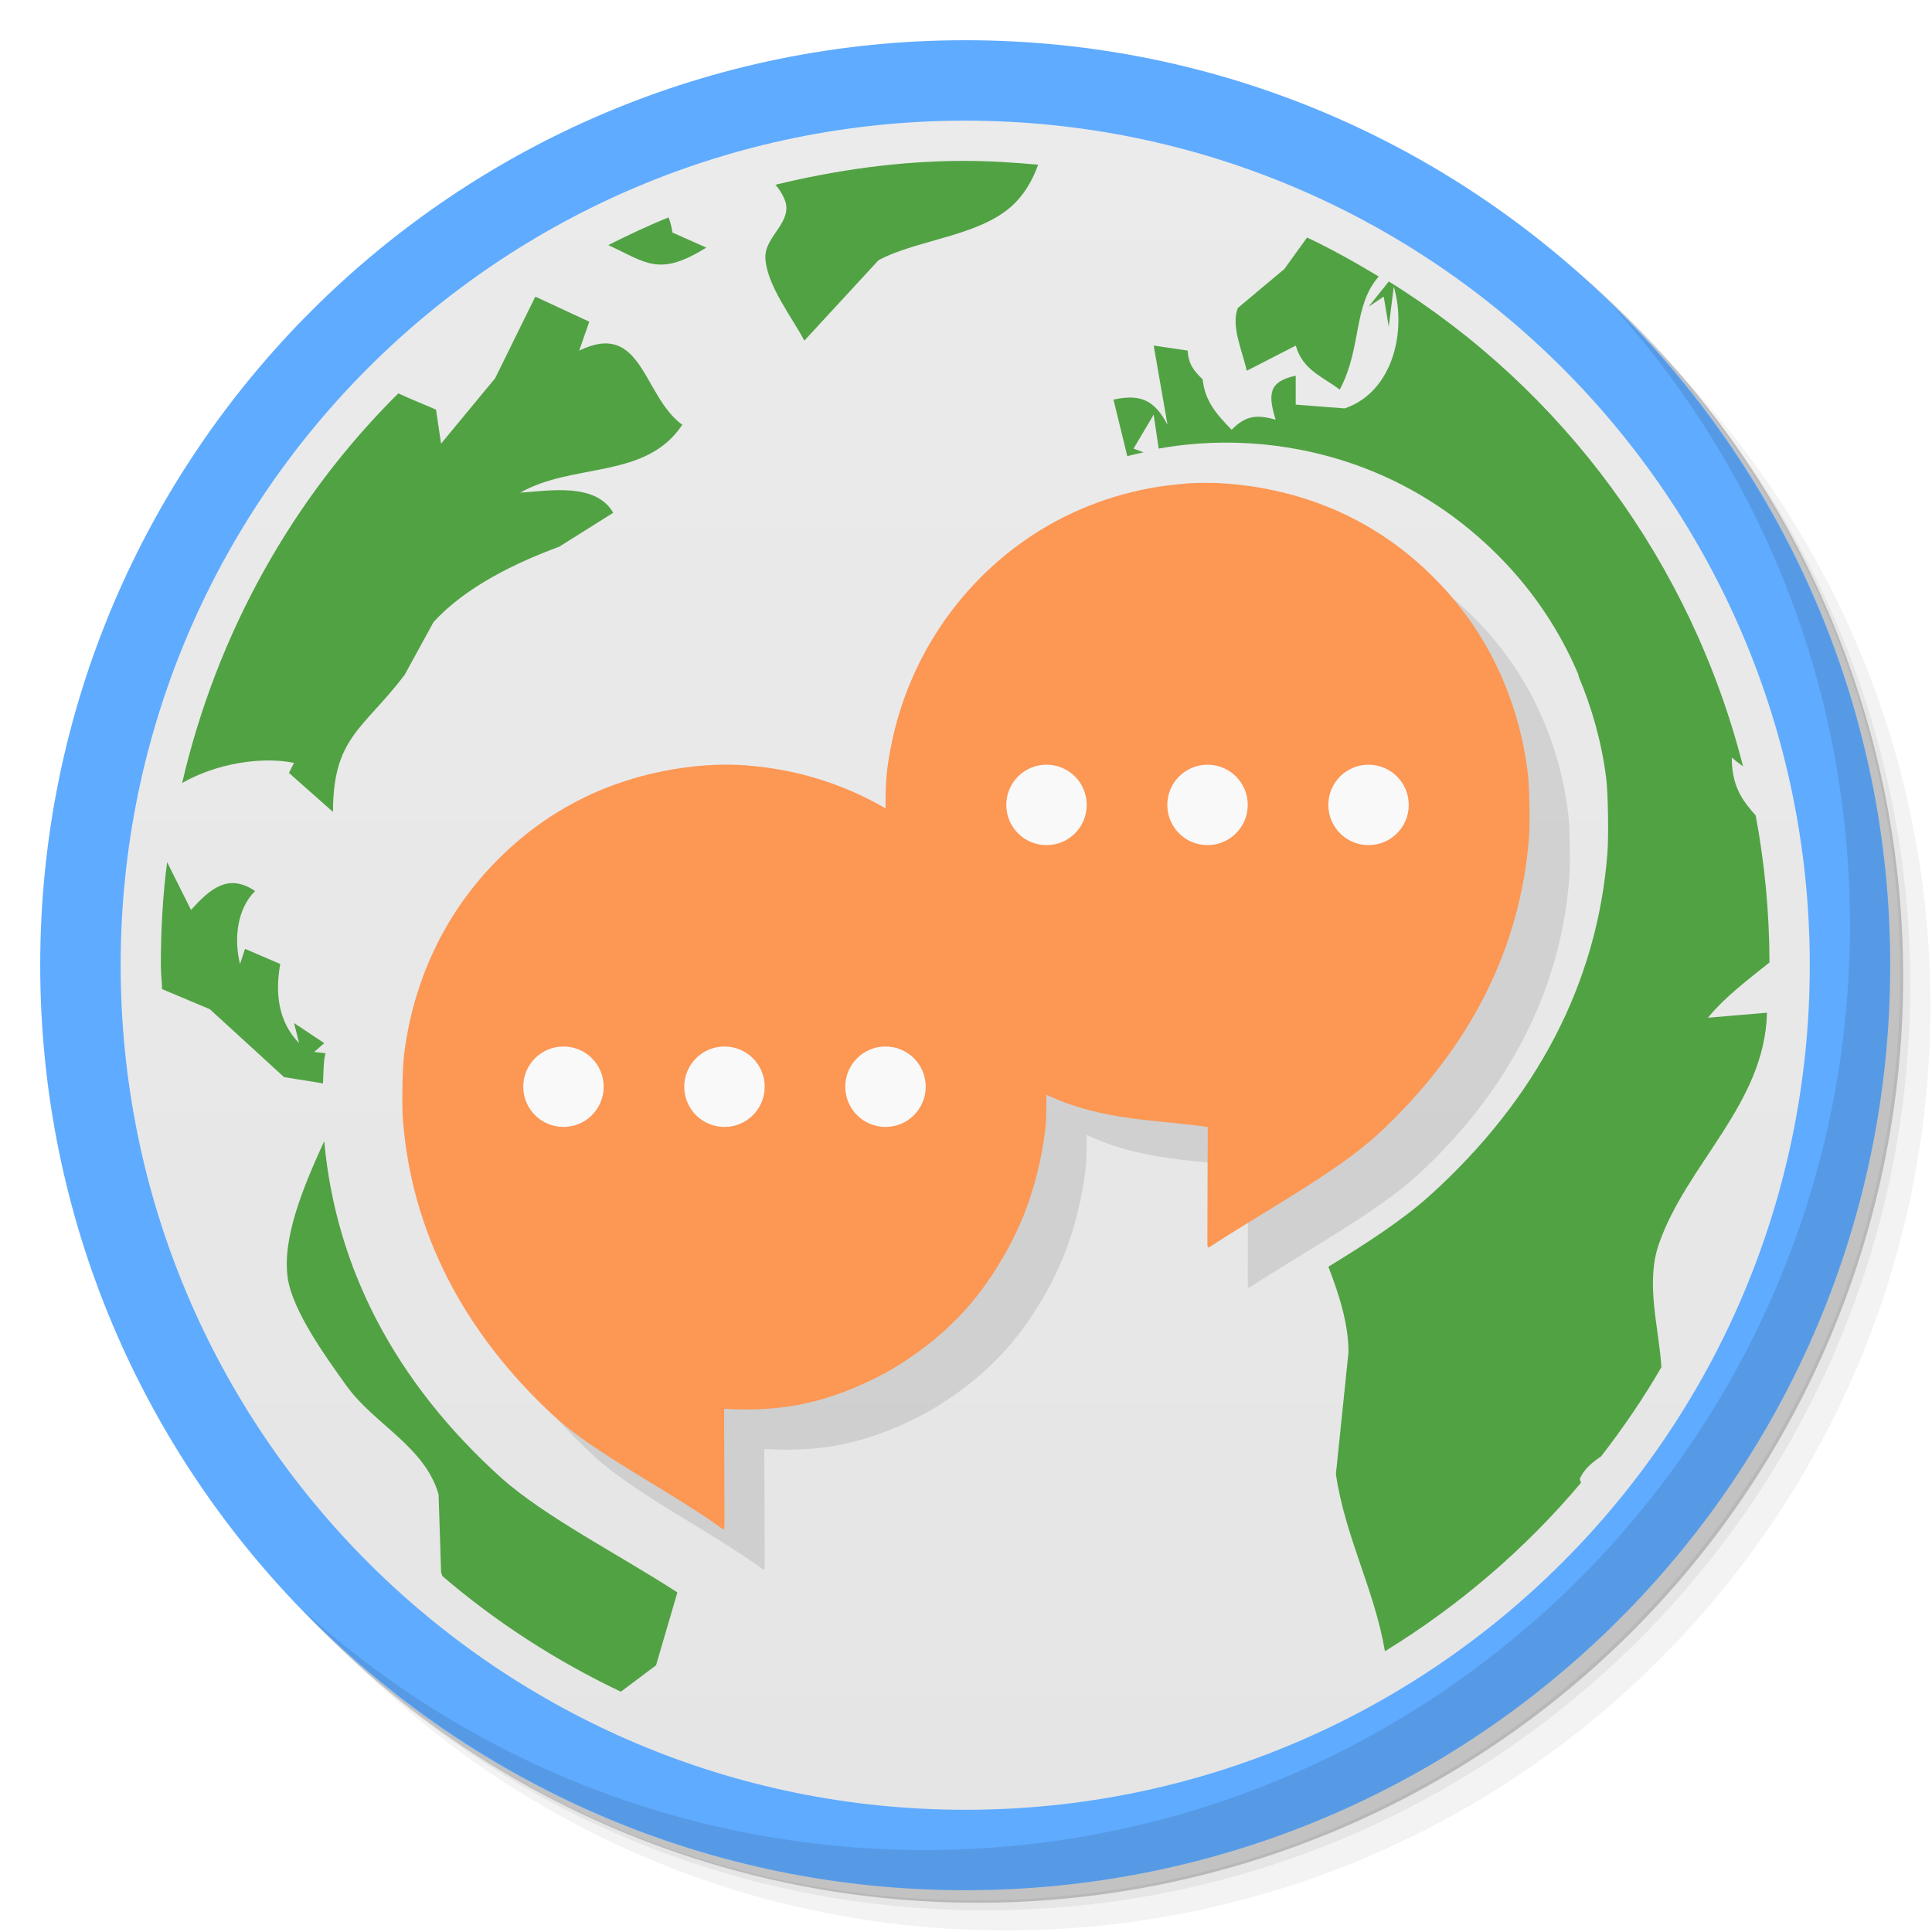 <?xml version="1.0" encoding="UTF-8" standalone="no"?>
<svg
   xmlns:dc="http://purl.org/dc/elements/1.1/"
   xmlns:cc="http://creativecommons.org/ns#"
   xmlns:rdf="http://www.w3.org/1999/02/22-rdf-syntax-ns#"
   xmlns:svg="http://www.w3.org/2000/svg"
   xmlns="http://www.w3.org/2000/svg"
   xmlns:xlink="http://www.w3.org/1999/xlink"
   xmlns:sodipodi="http://sodipodi.sourceforge.net/DTD/sodipodi-0.dtd"
   xmlns:inkscape="http://www.inkscape.org/namespaces/inkscape"
   width="48"
   viewBox="0 0 13.547 13.547"
   height="48"
   id="svg141879"
   version="1.1"
   inkscape:version="0.91 r13725"
   sodipodi:docname="smuxi.svg">
  <sodipodi:namedview
     pagecolor="#ffffff"
     bordercolor="#666666"
     borderopacity="1"
     objecttolerance="10"
     gridtolerance="10"
     guidetolerance="10"
     inkscape:pageopacity="0"
     inkscape:pageshadow="2"
     inkscape:window-width="640"
     inkscape:window-height="480"
     id="namedview142217" />
  <defs
     id="defs141881">
    <linearGradient
       id="linearGradient3950"
       y1="15"
       x2="0"
       y2="11"
       gradientUnits="userSpaceOnUse">
      <stop
         stop-color="#e5e5e5"
         stop-opacity="1"
         id="stop142177" />
      <stop
         offset="1"
         stop-color="#ebebeb"
         stop-opacity="1"
         id="stop142179" />
    </linearGradient>
  </defs>
  <g
     id="g142181">
    <path
       d="m 25 2 c -12.703 0 -23 10.297 -23 23 0 6.367 2.601 12.12 6.781 16.281 4.085 3.712 9.514 5.969 15.469 5.969 c 12.703 0 23 -10.297 23 -23 0 -5.954 -2.256 -11.384 -5.969 -15.469 c -4.165 -4.181 -9.914 -6.781 -16.281 -6.781 z m 16.281 6.781 c 3.854 4.113 6.219 9.637 6.219 15.719 c 0 12.703 -10.297 23 -23 23 c -6.081 0 -11.606 -2.364 -15.719 -6.219 4.16 4.144 9.883 6.719 16.219 6.719 12.703 0 23 -10.297 23 -23 0 -6.335 -2.575 -12.06 -6.719 -16.219 z"
       transform="scale(0.282,0.282)"
       opacity="0.05"
       fill="#000"
       stroke="none"
       fill-opacity="1"
       id="path142183" />
    <path
       d="m 41.28 8.781 c 3.712 4.085 5.969 9.514 5.969 15.469 c 0 12.703 -10.297 23 -23 23 -5.954 0 -11.384 -2.256 -15.469 -5.969 c 4.113 3.854 9.637 6.219 15.719 6.219 c 12.703 0 23 -10.297 23 -23 0 -6.081 -2.364 -11.606 -6.219 -15.719 z"
       transform="scale(0.282,0.282)"
       opacity="0.1"
       fill="#000"
       stroke="none"
       fill-opacity="1"
       id="path142185" />
    <path
       transform="matrix(4.327,0,0,3.246,117.193,-35.348)"
       d="m -24 13 a 1.5 2 0 1 1 -3 0 1.5 2 0 1 1 3 0 z"
       opacity="0.2"
       fill="#000"
       stroke="none"
       fill-opacity="1"
       id="path142187" />
  </g>
  <g
     id="g142189">
    <path
       d="m -24 13 a 1.5 2 0 1 1 -3 0 1.5 2 0 1 1 3 0 z"
       transform="matrix(4.077,0,0,3.058,110.734,-32.977)"
       fill="url(#linearGradient3950)"
       stroke="none"
       fill-opacity="1"
       id="path142191" />
    <path
       d="m 24 1 c -12.703 0 -23 10.297 -23 23 c 0 12.703 10.297 23 23 23 c 12.703 0 23 -10.297 23 -23 c 0 -12.703 -10.297 -23 -23 -23 z m 0 2 c 11.598 0 21 9.402 21 21 c 0 11.598 -9.402 21 -21 21 c -11.598 0 -21 -9.402 -21 -21 c 0 -11.598 9.402 -21 21 -21 z"
       transform="scale(0.282,0.282)"
       opacity="1"
       fill="#5fabff"
       stroke="none"
       fill-opacity="1"
       id="path142193" />
    <path
       d="m 19.375 1.469 c -0.381 0.078 -0.751 0.154 -1.125 0.25 c 0.367 -0.095 0.751 -0.173 1.125 -0.25 z m 4.625 2.531 c -1.63 0 -3.202 0.226 -4.719 0.594 c 0.09 0.102 0.161 0.216 0.219 0.344 c 0.255 0.567 -0.488 0.925 -0.469 1.469 c 0.024 0.671 0.662 1.48 0.969 2.063 l 1.844 -2 c 1.013 -0.54 2.631 -0.596 3.438 -1.469 c 0.252 -0.272 0.418 -0.59 0.531 -0.906 c -0.601 -0.054 -1.197 -0.094 -1.813 -0.094 z m -7.375 1.406 c -0.513 0.204 -1.01 0.443 -1.5 0.688 c 0.955 0.441 1.259 0.795 2.438 0.063 l -0.844 -0.375 c -0.016 -0.14 -0.055 -0.266 -0.094 -0.375 z m 15.875 0.5 l -0.563 0.781 l -1.156 0.969 c -0.187 0.444 0.127 1.115 0.219 1.563 l 1.219 -0.625 c 0.175 0.606 0.646 0.758 1.094 1.094 c 0.558 -1.059 0.319 -2.067 0.969 -2.813 c -0.577 -0.347 -1.168 -0.68 -1.781 -0.969 z m 2.031 1.094 l -0.5 0.625 l 0.375 -0.25 l 0.125 0.75 l 0.125 -1 c 0.322 1.101 -0.013 2.616 -1.219 3.03 l -1.219 -0.094 l 0 -0.719 c -0.694 0.145 -0.683 0.486 -0.5 1.094 c -0.471 -0.134 -0.747 -0.104 -1.094 0.25 c -0.373 -0.383 -0.663 -0.707 -0.719 -1.25 c -0.237 -0.236 -0.351 -0.383 -0.375 -0.719 l -0.844 -0.125 l 0.344 1.969 c -0.326 -0.611 -0.665 -0.772 -1.344 -0.625 l 0.344 1.406 c 0.133 -0.036 0.272 -0.064 0.406 -0.094 l -0.25 -0.094 l 0.5 -0.844 l 0.125 0.844 c 0.335 -0.06 0.661 -0.101 1 -0.125 c 0.838 -0.06 1.701 -0.007 2.531 0.156 c 1.919 0.377 3.6 1.293 4.969 2.688 c 0.833 0.849 1.482 1.829 1.938 2.906 c -0.006 0.005 0.004 0.025 0 0.031 c 0.337 0.803 0.574 1.638 0.688 2.531 c 0.047 0.371 0.065 1.445 0.031 1.875 c -0.248 3.21 -1.747 6.108 -4.438 8.531 c -0.659 0.588 -1.551 1.172 -2.5 1.75 c 0.271 0.702 0.501 1.43 0.5 2.125 l -0.313 3.03 c 0.222 1.543 0.962 2.881 1.219 4.406 c 1.839 -1.128 3.492 -2.545 4.875 -4.188 l -0.031 -0.094 c 0.101 -0.243 0.307 -0.411 0.531 -0.563 c 0.546 -0.705 1.051 -1.443 1.5 -2.219 c -0.065 -1 -0.401 -2.088 -0.063 -3.063 c 0.696 -2 2.634 -3.483 2.688 -5.75 l -1.469 0.125 c 0.421 -0.516 0.995 -0.944 1.531 -1.375 c -0.004 -1.251 -0.12 -2.469 -0.344 -3.656 c -0.316 -0.358 -0.593 -0.703 -0.594 -1.438 c 0.095 0.081 0.186 0.149 0.281 0.219 c -1.291 -5.067 -4.485 -9.375 -8.813 -12.06 z m -21.22 0.375 l -1 2.031 l -1.344 1.625 l -0.125 -0.844 c -0.213 -0.099 -0.583 -0.24 -0.938 -0.406 c -2.628 2.605 -4.509 5.958 -5.375 9.688 c 0.855 -0.49 1.986 -0.664 2.781 -0.5 l -0.125 0.25 l 1.094 0.969 c 0.005 -1.866 0.75 -2.048 1.781 -3.406 l 0.719 -1.313 c 0.8 -0.88 2.051 -1.479 3.125 -1.875 l 1.344 -0.844 c -0.436 -0.754 -1.577 -0.549 -2.313 -0.5 c 1.322 -0.752 3.126 -0.325 4.03 -1.688 c -0.988 -0.719 -0.988 -2.608 -2.563 -1.844 l 0.25 -0.719 l -1.344 -0.625 z m 31.406 6.656 c 0.162 0.335 0.323 0.687 0.469 1.031 c -0.148 -0.349 -0.304 -0.691 -0.469 -1.031 z m 0.469 1.031 c 0.145 0.344 0.277 0.679 0.406 1.031 c -0.127 -0.345 -0.263 -0.694 -0.406 -1.031 z m -43.969 5.75 c -0.039 0.28 -0.065 0.56 -0.094 0.844 c 0.029 -0.282 0.055 -0.565 0.094 -0.844 z m 2.938 0.625 c -0.109 0.844 -0.156 1.689 -0.156 2.563 c 0 0.199 0.025 0.396 0.031 0.594 l 1.188 0.5 l 1.844 1.688 l 0.969 0.156 c 0.009 -0.221 0.016 -0.472 0.031 -0.594 c 0.007 -0.053 0.024 -0.104 0.031 -0.156 l -0.281 -0.031 l 0.25 -0.219 l -0.75 -0.5 l 0.125 0.5 c -0.526 -0.544 -0.597 -1.246 -0.469 -1.969 l -0.875 -0.375 l -0.125 0.375 c -0.153 -0.604 -0.081 -1.366 0.375 -1.813 c -0.669 -0.456 -1.128 -0.047 -1.594 0.469 l -0.594 -1.188 z m 3.906 6.938 c -0.517 1.13 -1.052 2.409 -0.906 3.406 c 0.121 0.829 0.983 2.01 1.469 2.688 c 0.679 0.942 1.939 1.501 2.281 2.688 l 0.063 1.938 l 0.031 0.094 c 1.336 1.145 2.83 2.111 4.438 2.875 l 0.875 -0.656 l 0.531 -1.813 c -1.478 -0.955 -3.298 -1.883 -4.375 -2.844 c -2.646 -2.383 -4.121 -5.228 -4.406 -8.375 z"
       transform="scale(0.282,0.282)"
       opacity="1"
       fill="#51a243"
       fill-opacity="1"
       id="path142195" />
    <path
       d="m 40.03 7.531 c 3.712 4.085 5.969 9.514 5.969 15.469 c 0 12.703 -10.297 23 -23 23 c -5.954 0 -11.384 -2.256 -15.469 -5.969 c 4.178 4.291 10.01 6.969 16.469 6.969 c 12.703 0 23 -10.297 23 -23 c 0 -6.462 -2.677 -12.291 -6.969 -16.469 z"
       transform="scale(0.282,0.282)"
       opacity="0.1"
       fill="#000"
       stroke="none"
       fill-opacity="1"
       id="path142197" />
  </g>
  <g
     id="g142199">
    <g
       opacity="0.1"
       fill="#000"
       fill-opacity="1"
       id="g142201">
      <path
         d="m 5.524 5.65 c 0.332 0.025 0.66 0.124 0.953 0.292 0.567 0.326 0.972 0.891 1.101 1.538 0.035 0.176 0.041 0.25 0.041 0.468 0 0.154 -0.001 0.205 -0.008 0.259 c -0.051 0.39 -0.167 0.702 -0.37 1.011 -0.193 0.295 -0.434 0.507 -0.736 0.683 -0.41 0.222 -0.751 0.284 -1.144 0.259 c -0.004 0.003 0 0.186 0 0.462 0 0.205 0.002 0.374 0 0.376 -0.002 0.003 -0.007 0.008 -0.008 0.008 c -0.368 -0.268 -0.893 -0.526 -1.186 -0.794 -0.639 -0.591 -1 -1.298 -1.06 -2.081 -0.008 -0.105 -0.003 -0.361 0.008 -0.451 0.063 -0.513 0.278 -0.975 0.625 -1.337 0.325 -0.34 0.727 -0.56 1.183 -0.652 0.197 -0.04 0.401 -0.057 0.6 -0.042 z"
         fill="#000"
         display="inline"
         stroke="none"
         id="path142203" />
      <path
         d="m 8.587 3.674 c -0.332 0.025 -0.66 0.124 -0.953 0.292 -0.567 0.326 -0.972 0.891 -1.101 1.538 c -0.035 0.176 -0.041 0.25 -0.041 0.468 0 0.154 0.001 0.205 0.008 0.259 0.051 0.39 0.167 0.702 0.37 1.011 0.193 0.295 0.454 0.542 0.756 0.719 0.389 0.181 0.756 0.17 1.124 0.223 0.004 0.003 0 0.186 0 0.462 0 0.205 -0.002 0.374 0 0.376 0.002 0.003 0.007 0.008 0.008 0.008 0.411 -0.268 0.893 -0.526 1.186 -0.794 0.639 -0.591 1 -1.298 1.06 -2.081 0.008 -0.105 0.003 -0.361 -0.008 -0.451 c -0.063 -0.513 -0.278 -0.975 -0.625 -1.337 -0.325 -0.34 -0.727 -0.56 -1.183 -0.652 -0.197 -0.04 -0.401 -0.057 -0.6 -0.042 z"
         fill="#000"
         display="inline"
         stroke="none"
         id="path142205" />
    </g>
    <use
       height="13.547"
       width="13.547"
       xlink:href="#4"
       transform="translate(3.951,-0.564)"
       fill="#666"
       id="use142207" />
    <path
       d="m 5.242 5.368 c 0.332 0.025 0.66 0.124 0.953 0.292 0.567 0.326 0.972 0.891 1.101 1.538 0.035 0.176 0.041 0.25 0.041 0.468 0 0.154 -0.001 0.205 -0.008 0.259 c -0.051 0.39 -0.167 0.702 -0.37 1.011 -0.193 0.295 -0.434 0.507 -0.736 0.683 -0.41 0.222 -0.751 0.284 -1.144 0.259 c -0.004 0.003 0 0.186 0 0.462 0 0.205 0.002 0.374 0 0.376 -0.002 0.003 -0.007 0.008 -0.008 0.008 c -0.368 -0.268 -0.893 -0.526 -1.186 -0.794 -0.639 -0.591 -1 -1.298 -1.06 -2.081 -0.008 -0.105 -0.003 -0.361 0.008 -0.451 0.063 -0.513 0.278 -0.975 0.625 -1.337 0.325 -0.34 0.727 -0.56 1.183 -0.652 0.197 -0.04 0.401 -0.057 0.6 -0.042 z"
       fill="#fc9754"
       display="inline"
       stroke="none"
       fill-opacity="1"
       id="path142209" />
    <path
       d="m 6.491 7.62 c 0 0.156 -0.126 0.282 -0.282 0.282 -0.156 0 -0.282 -0.126 -0.282 -0.282 0 -0.156 0.126 -0.282 0.282 -0.282 0.156 0 0.282 0.126 0.282 0.282 z m -1.129 0 c 0 0.156 -0.126 0.282 -0.282 0.282 -0.156 0 -0.282 -0.126 -0.282 -0.282 0 -0.156 0.126 -0.282 0.282 -0.282 0.156 0 0.282 0.126 0.282 0.282 z m -1.129 0 c 0 0.156 -0.126 0.282 -0.282 0.282 -0.156 0 -0.282 -0.126 -0.282 -0.282 0 -0.156 0.126 -0.282 0.282 -0.282 0.156 0 0.282 0.126 0.282 0.282 z"
       fill="#f9f9f9"
       display="inline"
       stroke="none"
       fill-opacity="1"
       id="path142211" />
    <path
       d="m 8.304 3.392 c -0.332 0.025 -0.66 0.124 -0.953 0.292 -0.567 0.326 -0.972 0.891 -1.101 1.538 -0.035 0.176 -0.041 0.25 -0.041 0.468 c 0 0.154 0.001 0.205 0.008 0.259 0.051 0.39 0.167 0.702 0.37 1.011 0.193 0.295 0.454 0.542 0.756 0.719 0.389 0.181 0.756 0.17 1.124 0.223 0.004 0.003 0 0.186 0 0.462 0 0.205 -0.002 0.374 0 0.376 0.002 0.003 0.007 0.008 0.008 0.008 c 0.411 -0.268 0.893 -0.526 1.186 -0.794 0.639 -0.591 1 -1.298 1.06 -2.081 0.008 -0.105 0.003 -0.361 -0.008 -0.451 -0.063 -0.513 -0.278 -0.975 -0.625 -1.337 -0.325 -0.34 -0.727 -0.56 -1.183 -0.652 -0.197 -0.04 -0.401 -0.057 -0.6 -0.042 z"
       fill="#fc9754"
       display="inline"
       stroke="none"
       fill-opacity="1"
       id="path142213" />
    <path
       d="m 9.878 5.644 c 0 0.156 -0.126 0.282 -0.282 0.282 -0.156 0 -0.282 -0.126 -0.282 -0.282 0 -0.156 0.126 -0.282 0.282 -0.282 0.156 0 0.282 0.126 0.282 0.282 z m -1.129 0 c 0 0.156 -0.126 0.282 -0.282 0.282 -0.156 0 -0.282 -0.126 -0.282 -0.282 0 -0.156 0.126 -0.282 0.282 -0.282 0.156 0 0.282 0.126 0.282 0.282 z m -1.129 0 c 0 0.156 -0.126 0.282 -0.282 0.282 -0.156 0 -0.282 -0.126 -0.282 -0.282 0 -0.156 0.126 -0.282 0.282 -0.282 0.156 0 0.282 0.126 0.282 0.282 z"
       fill="#f9f9f9"
       display="inline"
       stroke="none"
       fill-opacity="1"
       id="path142215" />
  </g>
</svg>
